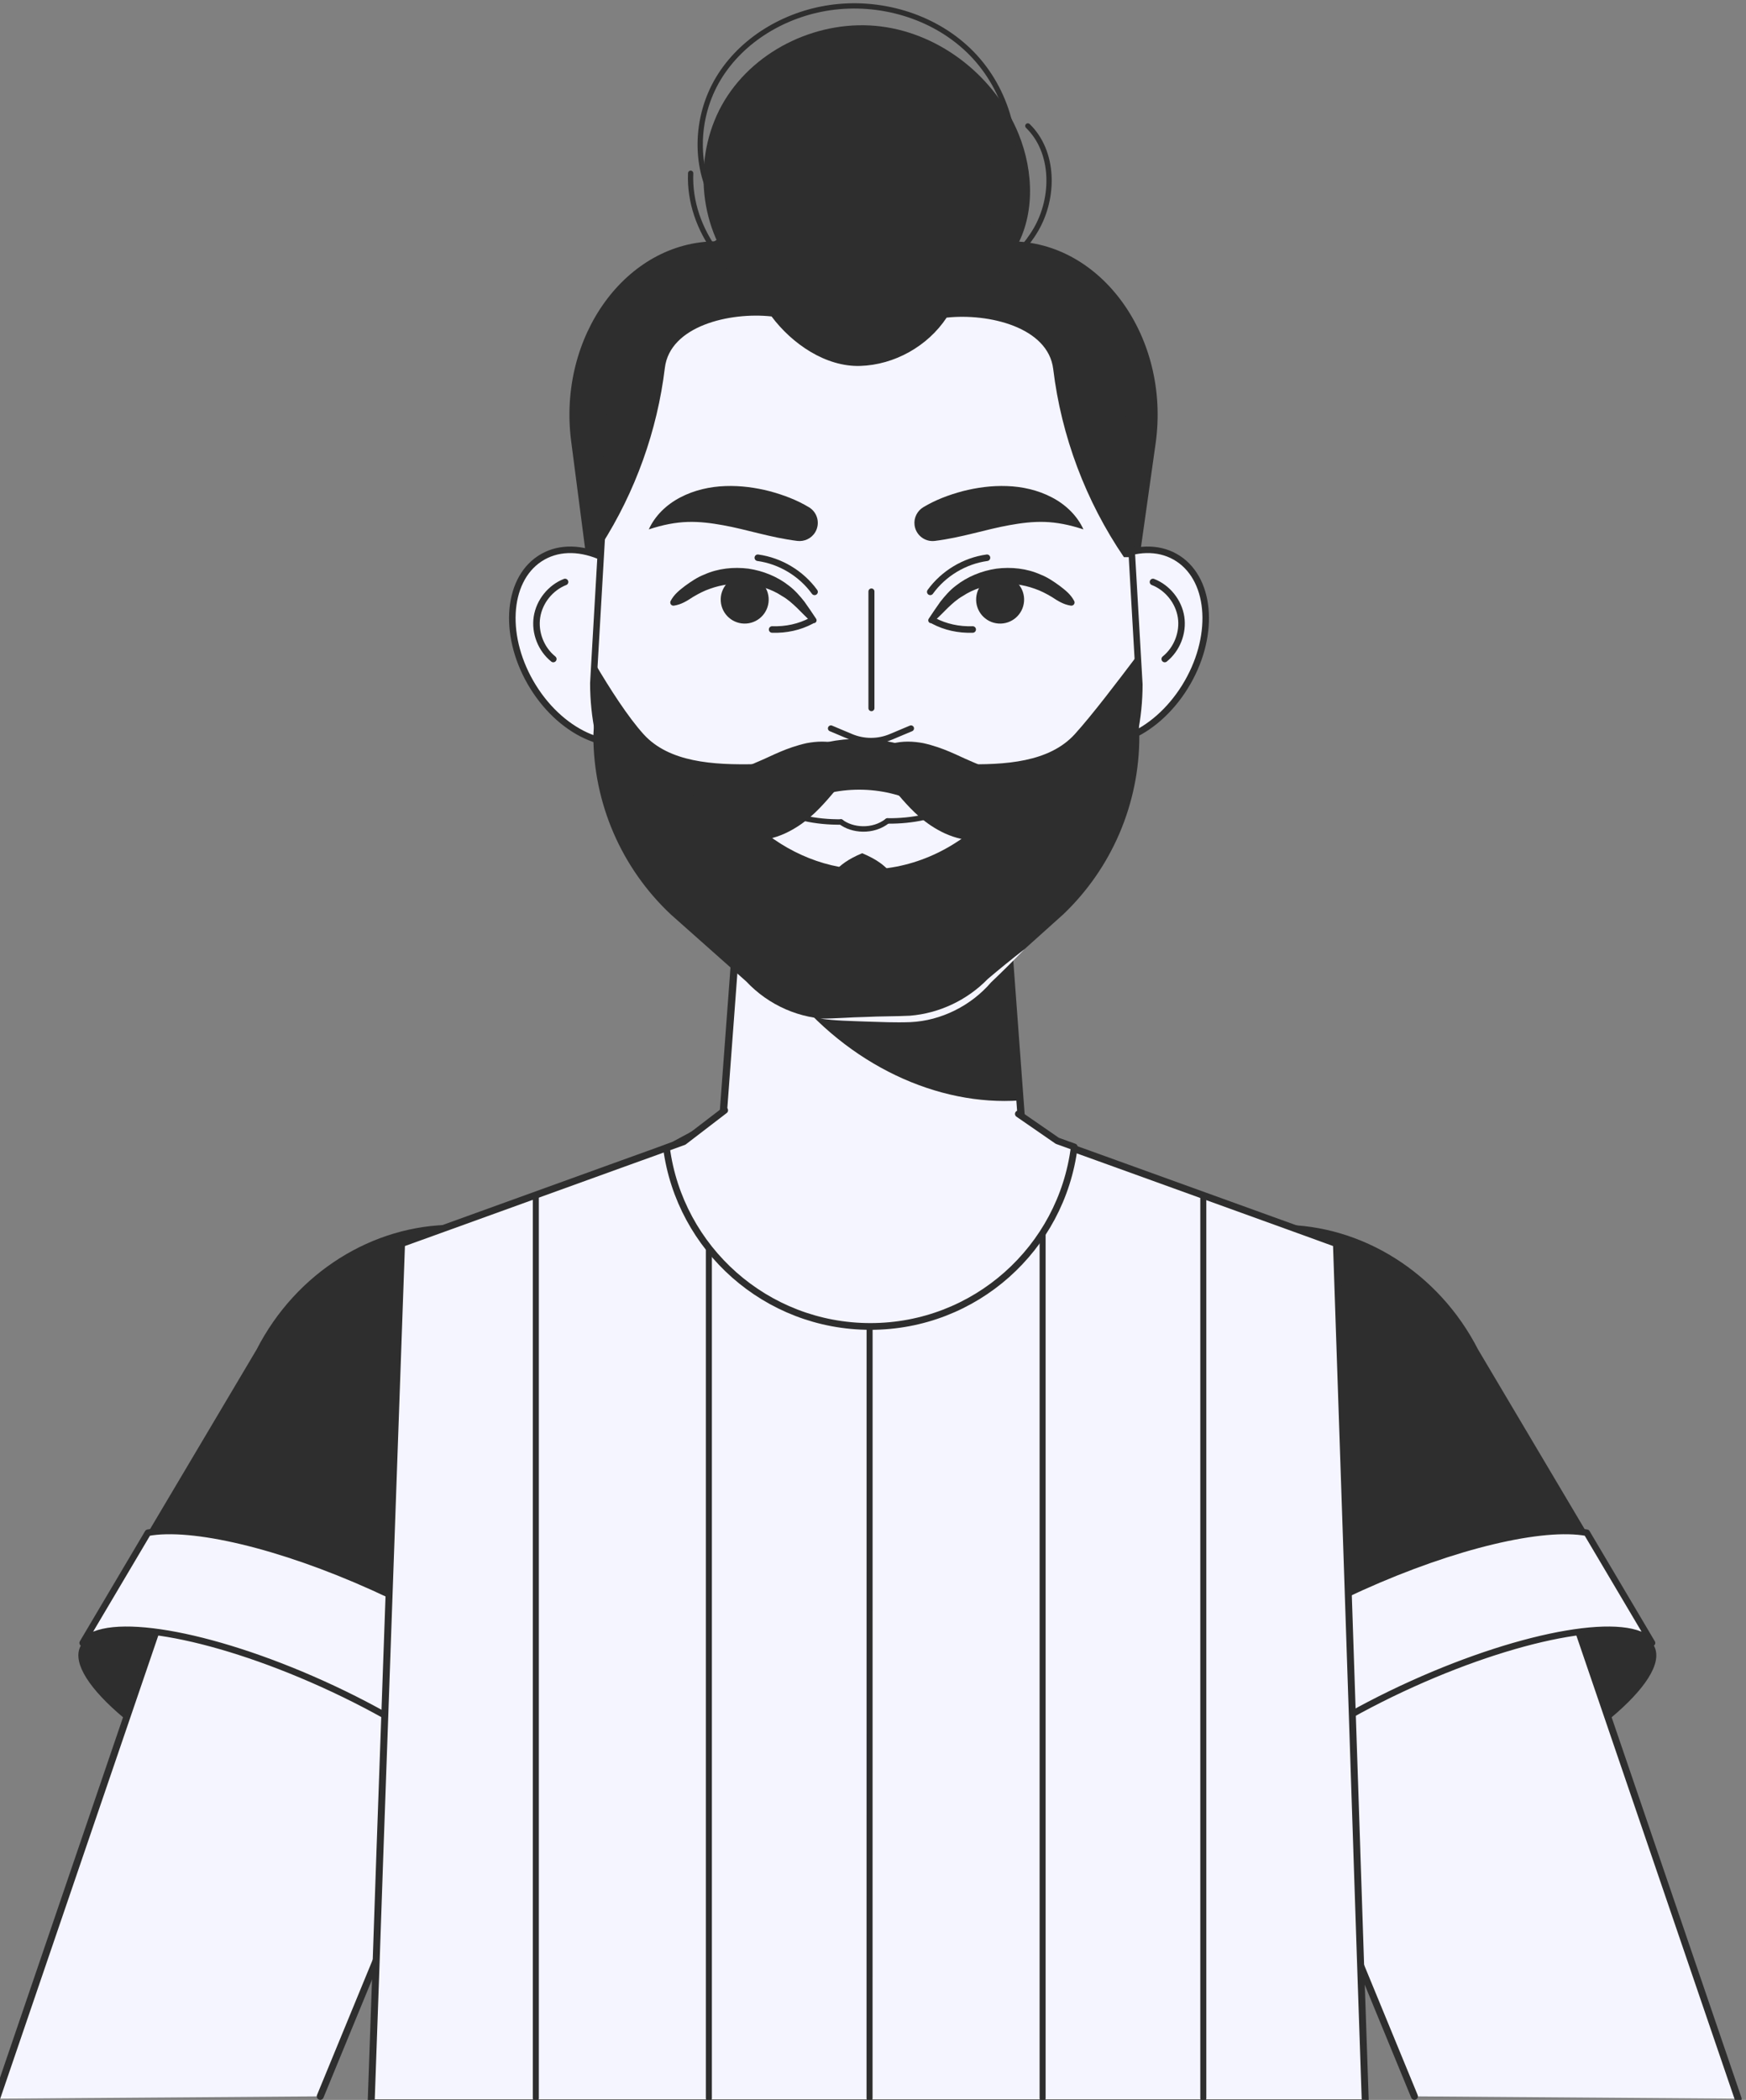 <?xml version="1.0" encoding="UTF-8" standalone="no"?>
<!-- Created with Inkscape (http://www.inkscape.org/) -->

<svg
   width="47.336mm"
   height="56.895mm"
   viewBox="0 0 47.336 56.895"
   version="1.1"
   id="svg1"
   xml:space="preserve"
   xmlns:inkscape="http://www.inkscape.org/namespaces/inkscape"
   xmlns:sodipodi="http://sodipodi.sourceforge.net/DTD/sodipodi-0.dtd"
   xmlns="http://www.w3.org/2000/svg"
   xmlns:svg="http://www.w3.org/2000/svg"><rect x="0" y="0" width="47.336" height="56.895" fill="#808080" stroke="none"/><sodipodi:namedview
     id="namedview1"
     pagecolor="#ffffff"
     bordercolor="#000000"
     borderopacity="0.25"
     inkscape:showpageshadow="2"
     inkscape:pageopacity="0.0"
     inkscape:pagecheckerboard="0"
     inkscape:deskcolor="#d1d1d1"
     inkscape:document-units="mm"><inkscape:page
       x="-8.6203236e-06"
       y="1.6814815e-07"
       width="47.336"
       height="56.895"
       id="page3"
       margin="0"
       bleed="0" /></sodipodi:namedview><defs
     id="defs1"><clipPath
       clipPathUnits="userSpaceOnUse"
       id="clipPath371"><path
         d="M 0,500 H 500 V 0 H 0 Z"
         transform="translate(-405.877,-376.052)"
         id="path371" /></clipPath><clipPath
       clipPathUnits="userSpaceOnUse"
       id="clipPath373"><path
         d="M 0,500 H 500 V 0 H 0 Z"
         transform="translate(-411.76,-388.078)"
         id="path373" /></clipPath><clipPath
       clipPathUnits="userSpaceOnUse"
       id="clipPath375"><path
         d="M 0,500 H 500 V 0 H 0 Z"
         transform="translate(-418.693,-389.92)"
         id="path375" /></clipPath><clipPath
       clipPathUnits="userSpaceOnUse"
       id="clipPath377"><path
         d="M 0,500 H 500 V 0 H 0 Z"
         transform="translate(-380.514,-388.078)"
         id="path377" /></clipPath><clipPath
       clipPathUnits="userSpaceOnUse"
       id="clipPath379"><path
         d="M 0,500 H 500 V 0 H 0 Z"
         transform="translate(-373.582,-389.92)"
         id="path379" /></clipPath><clipPath
       clipPathUnits="userSpaceOnUse"
       id="clipPath381"><path
         d="M 0,500 H 500 V 0 H 0 Z"
         transform="translate(-409.012,-343.201)"
         id="path381" /></clipPath><clipPath
       clipPathUnits="userSpaceOnUse"
       id="clipPath383"><path
         d="M 0,500 H 500 V 0 H 0 Z"
         transform="translate(-408.487,-350.164)"
         id="path383" /></clipPath><clipPath
       clipPathUnits="userSpaceOnUse"
       id="clipPath385"><path
         d="M 0,500 H 500 V 0 H 0 Z"
         transform="translate(-417.645,-382.07)"
         id="path385" /></clipPath><clipPath
       clipPathUnits="userSpaceOnUse"
       id="clipPath387"><path
         d="M 0,500 H 500 V 0 H 0 Z"
         transform="translate(-417.085,-391.822)"
         id="path387" /></clipPath><clipPath
       clipPathUnits="userSpaceOnUse"
       id="clipPath389"><path
         d="M 0,500 H 500 V 0 H 0 Z"
         transform="translate(-417.645,-382.07)"
         id="path389" /></clipPath><clipPath
       clipPathUnits="userSpaceOnUse"
       id="clipPath391"><path
         d="M 0,500 H 500 V 0 H 0 Z"
         transform="translate(-393.166,-356.441)"
         id="path391" /></clipPath><clipPath
       clipPathUnits="userSpaceOnUse"
       id="clipPath393"><path
         d="M 0,500 H 500 V 0 H 0 Z"
         transform="translate(-406.01,-371.921)"
         id="path393" /></clipPath><clipPath
       clipPathUnits="userSpaceOnUse"
       id="clipPath395"><path
         d="M 0,500 H 500 V 0 H 0 Z"
         transform="translate(-396.379,-369.12)"
         id="path395" /></clipPath><clipPath
       clipPathUnits="userSpaceOnUse"
       id="clipPath397"><path
         d="M 0,500 H 500 V 0 H 0 Z"
         transform="translate(-401.069,-395.653)"
         id="path397" /></clipPath><clipPath
       clipPathUnits="userSpaceOnUse"
       id="clipPath399"><path
         d="M 0,500 H 500 V 0 H 0 Z"
         transform="translate(-391.406,-393.068)"
         id="path399" /></clipPath><clipPath
       clipPathUnits="userSpaceOnUse"
       id="clipPath401"><path
         d="M 0,500 H 500 V 0 H 0 Z"
         transform="translate(-401.484,-387.098)"
         id="path401" /></clipPath><clipPath
       clipPathUnits="userSpaceOnUse"
       id="clipPath403"><path
         d="M 0,500 H 500 V 0 H 0 Z"
         transform="translate(-405.129,-388.702)"
         id="path403" /></clipPath><clipPath
       clipPathUnits="userSpaceOnUse"
       id="clipPath405"><path
         d="M 0,500 H 500 V 0 H 0 Z"
         transform="translate(-401.864,-386.939)"
         id="path405" /></clipPath><clipPath
       clipPathUnits="userSpaceOnUse"
       id="clipPath407"><path
         d="M 0,500 H 500 V 0 H 0 Z"
         transform="translate(-401.603,-389.161)"
         id="path407" /></clipPath><clipPath
       clipPathUnits="userSpaceOnUse"
       id="clipPath409"><path
         d="M 0,500 H 500 V 0 H 0 Z"
         transform="translate(-392.511,-386.819)"
         id="path409" /></clipPath><clipPath
       clipPathUnits="userSpaceOnUse"
       id="clipPath411"><path
         d="M 0,500 H 500 V 0 H 0 Z"
         transform="translate(-389.202,-388.702)"
         id="path411" /></clipPath><clipPath
       clipPathUnits="userSpaceOnUse"
       id="clipPath413"><path
         d="M 0,500 H 500 V 0 H 0 Z"
         transform="translate(-392.466,-386.939)"
         id="path413" /></clipPath><clipPath
       clipPathUnits="userSpaceOnUse"
       id="clipPath415"><path
         d="M 0,500 H 500 V 0 H 0 Z"
         transform="translate(-392.727,-389.161)"
         id="path415" /></clipPath><clipPath
       clipPathUnits="userSpaceOnUse"
       id="clipPath417"><path
         d="M 0,500 H 500 V 0 H 0 Z"
         transform="translate(-397.091,-380.242)"
         id="path417" /></clipPath><clipPath
       clipPathUnits="userSpaceOnUse"
       id="clipPath419"><path
         d="M 0,500 H 500 V 0 H 0 Z"
         transform="translate(-393.982,-378.692)"
         id="path419" /></clipPath><clipPath
       clipPathUnits="userSpaceOnUse"
       id="clipPath421"><path
         d="M 0,500 H 500 V 0 H 0 Z"
         transform="translate(-398.321,-371.596)"
         id="path421" /></clipPath><clipPath
       clipPathUnits="userSpaceOnUse"
       id="clipPath423"><path
         d="M 0,500 H 500 V 0 H 0 Z"
         transform="translate(-394.755,-371.515)"
         id="path423" /></clipPath><clipPath
       clipPathUnits="userSpaceOnUse"
       id="clipPath425"><path
         d="M 0,500 H 500 V 0 H 0 Z"
         transform="translate(-394.755,-371.515)"
         id="path425" /></clipPath><clipPath
       clipPathUnits="userSpaceOnUse"
       id="clipPath427"><path
         d="M 0,500 H 500 V 0 H 0 Z"
         transform="translate(-396.591,-375.904)"
         id="path427" /></clipPath><clipPath
       clipPathUnits="userSpaceOnUse"
       id="clipPath429"><path
         d="M 0,500 H 500 V 0 H 0 Z"
         transform="translate(-396.599,-375.904)"
         id="path429" /></clipPath><clipPath
       clipPathUnits="userSpaceOnUse"
       id="clipPath431"><path
         d="M 0,500 H 500 V 0 H 0 Z"
         transform="translate(-398.272,-410.383)"
         id="path431" /></clipPath><clipPath
       clipPathUnits="userSpaceOnUse"
       id="clipPath433"><path
         d="M 0,500 H 500 V 0 H 0 Z"
         transform="translate(-409.091,-424.889)"
         id="path433" /></clipPath><clipPath
       clipPathUnits="userSpaceOnUse"
       id="clipPath435"><path
         d="M 0,500 H 500 V 0 H 0 Z"
         transform="translate(-399.649,-412.829)"
         id="path435" /></clipPath><clipPath
       clipPathUnits="userSpaceOnUse"
       id="clipPath437"><path
         d="M 0,500 H 500 V 0 H 0 Z"
         transform="translate(-442.759,-296.189)"
         id="path437" /></clipPath><clipPath
       clipPathUnits="userSpaceOnUse"
       id="clipPath439"><path
         d="M 0,500 H 500 V 0 H 0 Z"
         transform="translate(-438.754,-273.796)"
         id="path439" /></clipPath><clipPath
       clipPathUnits="userSpaceOnUse"
       id="clipPath441"><path
         d="M 0,500 H 500 V 0 H 0 Z"
         transform="translate(-456.983,-308.564)"
         id="path441" /></clipPath><clipPath
       clipPathUnits="userSpaceOnUse"
       id="clipPath443"><path
         d="M 0,500 H 500 V 0 H 0 Z"
         transform="translate(-451.975,-317.017)"
         id="path443" /></clipPath><clipPath
       clipPathUnits="userSpaceOnUse"
       id="clipPath445"><path
         d="M 0,500 H 500 V 0 H 0 Z"
         transform="translate(-350.793,-296.189)"
         id="path445" /></clipPath><clipPath
       clipPathUnits="userSpaceOnUse"
       id="clipPath447"><path
         d="M 0,500 H 500 V 0 H 0 Z"
         transform="translate(-354.798,-273.796)"
         id="path447" /></clipPath><clipPath
       clipPathUnits="userSpaceOnUse"
       id="clipPath449"><path
         d="M 0,500 H 500 V 0 H 0 Z"
         transform="translate(-336.569,-308.564)"
         id="path449" /></clipPath><clipPath
       clipPathUnits="userSpaceOnUse"
       id="clipPath451"><path
         d="M 0,500 H 500 V 0 H 0 Z"
         transform="translate(-341.576,-317.017)"
         id="path451" /></clipPath><clipPath
       clipPathUnits="userSpaceOnUse"
       id="clipPath453"><path
         d="M 0,500 H 500 V 0 H 0 Z"
         transform="translate(-434.986,-273.293)"
         id="path453" /></clipPath><clipPath
       clipPathUnits="userSpaceOnUse"
       id="clipPath455"><path
         d="M 0,500 H 500 V 0 H 0 Z"
         transform="translate(-408.363,-349.13)"
         id="path455" /></clipPath><clipPath
       clipPathUnits="userSpaceOnUse"
       id="clipPath457"><path
         d="M 0,500 H 500 V 0 H 0 Z"
         transform="translate(-371.339,-342.863)"
         id="path457" /></clipPath><clipPath
       clipPathUnits="userSpaceOnUse"
       id="clipPath459"><path
         d="M 0,500 H 500 V 0 H 0 Z"
         transform="translate(-384.617,-338.7)"
         id="path459" /></clipPath><clipPath
       clipPathUnits="userSpaceOnUse"
       id="clipPath461"><path
         d="M 0,500 H 500 V 0 H 0 Z"
         transform="translate(-396.95,-332.714)"
         id="path461" /></clipPath><clipPath
       clipPathUnits="userSpaceOnUse"
       id="clipPath463"><path
         d="M 0,500 H 500 V 0 H 0 Z"
         transform="translate(-410.224,-339.854)"
         id="path463" /></clipPath><clipPath
       clipPathUnits="userSpaceOnUse"
       id="clipPath465"><path
         d="M 0,500 H 500 V 0 H 0 Z"
         transform="translate(-422.554,-342.863)"
         id="path465" /></clipPath></defs><g
     id="layer-MC1"
     inkscape:groupmode="layer"
     inkscape:label="OBJECTS"
     transform="matrix(0.265,0,0,0.265,120.993,-54.549)"><path
       id="path370"
       d="m 0,0 h -18.938 c -5.575,0 -10.315,4.8 -11.16,11.302 l -1.735,13.357 C -32.882,32.727 -27.591,40 -20.675,40 H 1.886 C 8.862,40 14.169,32.608 13.021,24.488 L 11.135,11.131 C 10.228,4.708 5.519,0 0,0"
       style="fill:#2e2e2e;fill-opacity:1;fill-rule:nonzero;stroke:none"
       transform="matrix(1.333,0,0,-1.333,-355.709,283.839)"
       clip-path="url(#clipPath371)" /><path
       id="path372"
       d="m 0,0 c -2.314,-3.717 -2.091,-8.121 0.5,-9.836 2.59,-1.715 6.566,-0.091 8.881,3.626 2.315,3.717 2.092,8.121 -0.499,9.836 C 6.291,5.341 2.314,3.717 0,0"
       style="fill:#f5f5ff;fill-opacity:1;fill-rule:nonzero;stroke:#2e2e2e;stroke-width:0.501;stroke-linecap:round;stroke-linejoin:round;stroke-miterlimit:10;stroke-dasharray:none;stroke-opacity:1"
       transform="matrix(1.333,0,0,-1.333,-347.864,267.804)"
       clip-path="url(#clipPath373)" /><path
       id="path374"
       d="M 0,0 C 1.122,-0.438 1.975,-1.504 2.156,-2.694 2.338,-3.885 1.842,-5.156 0.902,-5.909"
       style="fill:none;stroke:#2e2e2e;stroke-width:0.501;stroke-linecap:round;stroke-linejoin:round;stroke-miterlimit:10;stroke-dasharray:none;stroke-opacity:1"
       transform="matrix(1.333,0,0,-1.333,-338.621,265.348)"
       clip-path="url(#clipPath375)" /><path
       id="path376"
       d="m 0,0 c 2.314,-3.717 2.091,-8.121 -0.5,-9.836 -2.591,-1.715 -6.566,-0.091 -8.882,3.626 -2.314,3.717 -2.091,8.121 0.5,9.836 C -6.291,5.341 -2.314,3.717 0,0"
       style="fill:#f5f5ff;fill-opacity:1;fill-rule:nonzero;stroke:#2e2e2e;stroke-width:0.501;stroke-linecap:round;stroke-linejoin:round;stroke-miterlimit:10;stroke-dasharray:none;stroke-opacity:1"
       transform="matrix(1.333,0,0,-1.333,-389.526,267.804)"
       clip-path="url(#clipPath377)" /><path
       id="path378"
       d="m 0,0 c -1.122,-0.438 -1.975,-1.504 -2.156,-2.694 -0.183,-1.191 0.313,-2.462 1.254,-3.215"
       style="fill:none;stroke:#2e2e2e;stroke-width:0.501;stroke-linecap:round;stroke-linejoin:round;stroke-miterlimit:10;stroke-dasharray:none;stroke-opacity:1"
       transform="matrix(1.333,0,0,-1.333,-398.769,265.348)"
       clip-path="url(#clipPath379)" /><path
       id="path380"
       d="m 0,0 c 0.224,-6.718 -5.152,-12.273 -11.87,-12.273 -6.584,0 -11.882,5.343 -11.882,11.871 0,0.133 0,0.268 0.011,0.402 l 1.319,17.705 0.335,4.482 0.66,8.797 h 19.103 l 1.05,-13.905 0.749,-10.116 z"
       style="fill:#f5f5ff;fill-opacity:1;fill-rule:nonzero;stroke:#2e2e2e;stroke-width:0.559;stroke-linecap:round;stroke-linejoin:round;stroke-miterlimit:10;stroke-dasharray:none;stroke-opacity:1"
       transform="matrix(1.333,0,0,-1.333,-351.528,327.64)"
       clip-path="url(#clipPath381)" /><path
       id="path382"
       d="m 0,0 c -6.271,-0.447 -13.178,2.672 -17.917,8.73 -1.599,2.034 -2.817,4.236 -3.645,6.494 l 0.661,8.797 h 19.102 l 1.05,-13.905 z"
       style="fill:#2e2e2e;fill-opacity:1;fill-rule:nonzero;stroke:none"
       transform="matrix(1.333,0,0,-1.333,-352.229,318.356)"
       clip-path="url(#clipPath383)" /><path
       id="path384"
       d="m 0,0 c 0,-5.146 -2.103,-10.072 -5.827,-13.627 l -5.678,-5.096 c -1.722,-1.882 -4.154,-2.954 -6.708,-2.954 h -5.286 c -2.533,0 -4.937,1.052 -6.669,2.894 l -5.797,5.146 c -3.795,3.565 -5.937,8.531 -5.937,13.727 l 0.089,1.572 0.521,9.011 0.391,6.679 c 0,11.104 8.931,20.105 19.945,20.105 5.517,0 10.503,-2.253 14.107,-5.887 3.615,-3.635 5.848,-8.661 5.848,-14.218 l 0.44,-7.6 0.431,-7.499 z"
       style="fill:#f5f5ff;fill-opacity:1;fill-rule:nonzero;stroke:#2e2e2e;stroke-width:0.501;stroke-linecap:round;stroke-linejoin:round;stroke-miterlimit:10;stroke-dasharray:none;stroke-opacity:1"
       transform="matrix(1.333,0,0,-1.333,-340.018,275.815)"
       clip-path="url(#clipPath385)" /><path
       id="path386"
       d="m 0,0 h -0.621 c -2.924,4.285 -4.806,9.281 -5.427,14.428 -0.39,3.214 -4.956,4.295 -8.18,3.945 -1.452,-2.193 -4.005,-3.624 -6.638,-3.705 -2.634,-0.08 -5.217,1.682 -6.799,3.795 -3.214,0.35 -7.8,-0.731 -8.189,-3.945 -0.582,-4.816 -2.264,-9.502 -4.877,-13.597 l 0.39,6.679 c 0,11.103 8.932,20.105 19.945,20.105 5.517,0 10.503,-2.253 14.108,-5.888 C -2.674,18.183 -0.44,13.156 -0.44,7.6 Z"
       style="fill:#2e2e2e;fill-opacity:1;fill-rule:nonzero;stroke:none"
       transform="matrix(1.333,0,0,-1.333,-340.765,262.811)"
       clip-path="url(#clipPath387)" /><path
       id="path388"
       d="m 0,0 -0.13,2.253 c -1.562,-2.063 -3.474,-4.586 -4.826,-6.078 -1.953,-2.142 -5.307,-2.374 -8.651,-2.294 -0.872,0.02 -2.023,0.421 -3.184,0.952 -2.903,1.321 -6.508,1.321 -9.422,0 -1.151,-0.531 -2.323,-0.932 -3.194,-0.952 -3.344,-0.08 -6.698,0.152 -8.641,2.294 -1.181,1.302 -2.583,3.475 -3.765,5.487 L -41.902,0.09 c 0,-0.886 0.085,-1.762 0.207,-2.629 -0.039,0.065 -0.079,0.131 -0.118,0.196 l -0.089,-1.572 c 0,-5.196 2.142,-10.162 5.937,-13.727 l 5.797,-5.146 c 1.732,-1.842 4.136,-2.894 6.669,-2.894 h 5.286 c 2.554,0 4.986,1.072 6.708,2.954 l 5.678,5.096 C -2.103,-14.077 0,-9.151 0,-4.005 l -0.114,1.979 C -0.042,-1.356 0,-0.68 0,0"
       style="fill:#2e2e2e;fill-opacity:1;fill-rule:nonzero;stroke:none"
       transform="matrix(1.333,0,0,-1.333,-340.018,275.815)"
       clip-path="url(#clipPath389)" /><path
       id="path390"
       d="m 0,0 c 1.15,-0.009 2.3,0.104 3.451,0.122 1.144,0.059 2.32,0.04 3.436,0.097 2.235,0.182 4.374,1.187 5.955,2.804 l 0.01,0.011 0.002,0.002 c 0.923,0.781 1.861,1.546 2.82,2.288 C 14.834,4.45 13.973,3.6 13.096,2.766 l 0.012,0.012 C 11.582,0.997 9.289,-0.165 6.921,-0.274 5.736,-0.317 4.609,-0.264 3.451,-0.228 2.302,-0.18 1.146,-0.174 0,0"
       style="fill:#f5f5ff;fill-opacity:1;fill-rule:nonzero;stroke:none"
       transform="matrix(1.333,0,0,-1.333,-372.657,309.986)"
       clip-path="url(#clipPath391)" /><path
       id="path392"
       d="m 0,0 c -2.613,-2.665 -6.128,-4.156 -9.632,-4.042 -3.183,0.103 -6.298,1.537 -8.701,3.905 h 0.561 c 0.871,0.023 2.043,0.479 3.194,1.082 2.914,1.503 6.518,1.503 9.422,0 1.161,-0.603 2.312,-1.059 3.183,-1.082 C -1.312,-0.159 -0.65,-0.114 0,0"
       style="fill:#f5f5ff;fill-opacity:1;fill-rule:nonzero;stroke:none"
       transform="matrix(1.333,0,0,-1.333,-355.531,289.346)"
       clip-path="url(#clipPath393)" /><path
       id="path394"
       d="M 0,0 C 1.107,-0.461 1.682,-0.923 2.096,-1.384 2.489,-1.846 2.675,-2.307 2.675,-2.769 2.681,-3.23 2.496,-3.691 2.104,-4.153 1.69,-4.614 1.114,-5.076 0,-5.537 c -1.114,0.461 -1.69,0.923 -2.104,1.384 -0.392,0.462 -0.577,0.923 -0.571,1.384 -0.001,0.462 0.186,0.923 0.579,1.385 C -1.682,-0.923 -1.107,-0.461 0,0"
       style="fill:#2e2e2e;fill-opacity:1;fill-rule:nonzero;stroke:none"
       transform="matrix(1.333,0,0,-1.333,-368.373,293.081)"
       clip-path="url(#clipPath395)" /><path
       id="path396"
       d="M 0,0 C 0.931,0.559 1.949,0.943 3.022,1.23 4.097,1.506 5.237,1.664 6.414,1.622 7.585,1.584 8.803,1.315 9.871,0.753 10.94,0.199 11.823,-0.665 12.29,-1.701 11.21,-1.345 10.237,-1.158 9.309,-1.129 8.38,-1.099 7.492,-1.218 6.591,-1.38 4.785,-1.702 2.952,-2.329 0.888,-2.585 0.122,-2.681 -0.575,-2.138 -0.671,-1.372 -0.741,-0.807 -0.458,-0.276 0,0"
       style="fill:#2e2e2e;fill-opacity:1;fill-rule:nonzero;stroke:none"
       transform="matrix(1.333,0,0,-1.333,-362.119,257.704)"
       clip-path="url(#clipPath397)" /><path
       id="path398"
       d="m 0,0 c -2.063,0.257 -3.897,0.883 -5.702,1.205 -0.902,0.162 -1.79,0.281 -2.719,0.251 -0.929,-0.029 -1.9,-0.216 -2.98,-0.572 0.466,1.037 1.349,1.901 2.419,2.454 1.068,0.562 2.286,0.831 3.457,0.87 C -4.349,4.25 -3.208,4.091 -2.134,3.816 -1.062,3.528 -0.043,3.145 0.888,2.585 1.551,2.19 1.768,1.333 1.372,0.67 1.081,0.182 0.531,-0.063 0,0"
       style="fill:#2e2e2e;fill-opacity:1;fill-rule:nonzero;stroke:none"
       transform="matrix(1.333,0,0,-1.333,-375.004,261.151)"
       clip-path="url(#clipPath399)" /><path
       id="path400"
       d="M 0,0 C 0.288,0.446 0.593,0.875 0.897,1.311 1.243,1.747 1.615,2.18 2.068,2.524 2.959,3.23 4.059,3.675 5.194,3.844 6.332,3.987 7.525,3.865 8.579,3.393 9.117,3.186 9.599,2.856 10.054,2.525 10.471,2.204 10.893,1.887 11.167,1.363 11.229,1.243 11.184,1.095 11.063,1.033 11.016,1.008 10.964,1 10.914,1.007 10.329,1.093 9.891,1.385 9.449,1.673 9.028,1.923 8.604,2.146 8.148,2.301 7.248,2.627 6.286,2.746 5.332,2.667 4.386,2.566 3.433,2.287 2.619,1.747 2.192,1.507 1.824,1.176 1.465,0.833 1.091,0.463 0.723,0.082 0.334,-0.28 0.246,-0.363 0.106,-0.358 0.023,-0.27 -0.047,-0.194 -0.054,-0.083 0,0"
       style="fill:#2e2e2e;fill-opacity:1;fill-rule:nonzero;stroke:none"
       transform="matrix(1.333,0,0,-1.333,-361.566,269.11)"
       clip-path="url(#clipPath401)" /><path
       id="path402"
       d="M 0,0 C 0.072,1.014 0.954,1.777 1.969,1.704 2.982,1.631 3.746,0.75 3.673,-0.265 3.6,-1.279 2.718,-2.042 1.704,-1.969 0.689,-1.896 -0.073,-1.014 0,0"
       style="fill:#2e2e2e;fill-opacity:1;fill-rule:nonzero;stroke:none"
       transform="matrix(1.333,0,0,-1.333,-356.707,266.972)"
       clip-path="url(#clipPath403)" /><path
       id="path404"
       d="M 0,0 C 0.892,-0.473 1.926,-0.701 2.997,-0.663"
       style="fill:none;stroke:#2e2e2e;stroke-width:0.501;stroke-linecap:round;stroke-linejoin:round;stroke-miterlimit:10;stroke-dasharray:none;stroke-opacity:1"
       transform="matrix(1.333,0,0,-1.333,-361.06,269.322)"
       clip-path="url(#clipPath405)" /><path
       id="path406"
       d="M 0,0 C 1.02,1.411 2.631,2.38 4.355,2.617"
       style="fill:none;stroke:#2e2e2e;stroke-width:0.501;stroke-linecap:round;stroke-linejoin:round;stroke-miterlimit:10;stroke-dasharray:none;stroke-opacity:1"
       transform="matrix(1.333,0,0,-1.333,-361.407,266.359)"
       clip-path="url(#clipPath407)" /><path
       id="path408"
       d="M 0,0 C -0.388,0.361 -0.756,0.743 -1.131,1.113 -1.49,1.456 -1.857,1.787 -2.285,2.027 -3.099,2.567 -4.051,2.846 -4.997,2.947 -5.951,3.025 -6.913,2.907 -7.813,2.581 -8.269,2.425 -8.693,2.203 -9.114,1.953 -9.557,1.665 -9.995,1.373 -10.58,1.287 c -0.134,-0.019 -0.258,0.073 -0.277,0.207 -0.008,0.053 0.002,0.105 0.025,0.149 0.274,0.524 0.695,0.84 1.113,1.162 0.455,0.331 0.937,0.66 1.474,0.868 1.054,0.472 2.247,0.594 3.386,0.451 C -3.724,3.955 -2.624,3.51 -1.734,2.804 -1.281,2.459 -0.908,2.027 -0.562,1.591 -0.258,1.155 0.047,0.726 0.335,0.28 0.401,0.178 0.372,0.042 0.27,-0.024 0.184,-0.08 0.072,-0.067 0,0"
       style="fill:#2e2e2e;fill-opacity:1;fill-rule:nonzero;stroke:none"
       transform="matrix(1.333,0,0,-1.333,-373.53,269.483)"
       clip-path="url(#clipPath409)" /><path
       id="path410"
       d="M 0,0 C -0.073,1.014 -0.955,1.777 -1.969,1.704 -2.983,1.631 -3.746,0.75 -3.673,-0.265 -3.6,-1.279 -2.719,-2.042 -1.704,-1.969 -0.689,-1.896 0.073,-1.014 0,0"
       style="fill:#2e2e2e;fill-opacity:1;fill-rule:nonzero;stroke:none"
       transform="matrix(1.333,0,0,-1.333,-377.942,266.972)"
       clip-path="url(#clipPath411)" /><path
       id="path412"
       d="M 0,0 C -0.893,-0.473 -1.926,-0.701 -2.997,-0.663"
       style="fill:none;stroke:#2e2e2e;stroke-width:0.501;stroke-linecap:round;stroke-linejoin:round;stroke-miterlimit:10;stroke-dasharray:none;stroke-opacity:1"
       transform="matrix(1.333,0,0,-1.333,-373.59,269.322)"
       clip-path="url(#clipPath413)" /><path
       id="path414"
       d="M 0,0 C -1.02,1.411 -2.632,2.38 -4.356,2.617"
       style="fill:none;stroke:#2e2e2e;stroke-width:0.501;stroke-linecap:round;stroke-linejoin:round;stroke-miterlimit:10;stroke-dasharray:none;stroke-opacity:1"
       transform="matrix(1.333,0,0,-1.333,-373.242,266.359)"
       clip-path="url(#clipPath415)" /><path
       id="path416"
       d="M 0,0 V 8.951"
       style="fill:none;stroke:#2e2e2e;stroke-width:0.462;stroke-linecap:round;stroke-linejoin:round;stroke-miterlimit:10;stroke-dasharray:none;stroke-opacity:1"
       transform="matrix(1.333,0,0,-1.333,-367.424,278.251)"
       clip-path="url(#clipPath417)" /><path
       id="path418"
       d="m 0,0 1.536,-0.646 h 10e-4 c 0.984,-0.415 2.088,-0.415 3.073,0 L 6.146,0"
       style="fill:none;stroke:#2e2e2e;stroke-width:0.462;stroke-linecap:round;stroke-linejoin:round;stroke-miterlimit:10;stroke-dasharray:none;stroke-opacity:1"
       transform="matrix(1.333,0,0,-1.333,-371.569,280.319)"
       clip-path="url(#clipPath419)" /><path
       id="path420"
       d="M 0,0 C 1.875,-0.02 3.837,0.346 5.444,1.31"
       style="fill:none;stroke:#2e2e2e;stroke-width:0.418;stroke-linecap:round;stroke-linejoin:round;stroke-miterlimit:10;stroke-dasharray:none;stroke-opacity:1"
       transform="matrix(1.333,0,0,-1.333,-365.784,289.78)"
       clip-path="url(#clipPath421)" /><path
       id="path422"
       d="M 0,0 C -1.875,-0.02 -3.837,0.345 -5.444,1.31"
       style="fill:none;stroke:#2e2e2e;stroke-width:0.418;stroke-linecap:round;stroke-linejoin:round;stroke-miterlimit:10;stroke-dasharray:none;stroke-opacity:1"
       transform="matrix(1.333,0,0,-1.333,-370.539,289.887)"
       clip-path="url(#clipPath423)" /><path
       id="path424"
       d="M 0,0 C 0.846,-0.646 2.435,-0.808 3.566,0.081"
       style="fill:none;stroke:#2e2e2e;stroke-width:0.418;stroke-linecap:round;stroke-linejoin:round;stroke-miterlimit:10;stroke-dasharray:none;stroke-opacity:1"
       transform="matrix(1.333,0,0,-1.333,-370.539,289.887)"
       clip-path="url(#clipPath425)" /><path
       id="path426"
       d="M 0,0 C 0.413,0.866 1.24,1.389 2.062,1.616 2.895,1.843 3.729,1.799 4.485,1.657 6.042,1.309 7.157,0.684 7.983,0.337 l 0.978,-0.423 c 0.256,-0.116 0.522,-0.215 0.965,-0.237 0.879,-0.068 2.172,0.376 3.815,0.528 -0.16,-1.901 -0.736,-3.543 -2.174,-4.841 C 10.863,-5.272 9.864,-5.708 8.856,-5.783 7.847,-5.871 6.915,-5.616 6.15,-5.271 4.607,-4.562 3.615,-3.5 2.86,-2.648 2.464,-2.193 2.095,-1.744 1.678,-1.287 1.254,-0.823 0.783,-0.376 0,0"
       style="fill:#2e2e2e;fill-opacity:1;fill-rule:nonzero;stroke:none"
       transform="matrix(1.333,0,0,-1.333,-368.091,284.036)"
       clip-path="url(#clipPath427)" /><path
       id="path428"
       d="M 0,0 C -0.783,-0.376 -1.254,-0.823 -1.678,-1.287 -2.095,-1.744 -2.464,-2.193 -2.86,-2.648 -3.615,-3.5 -4.607,-4.562 -6.15,-5.271 c -0.765,-0.345 -1.697,-0.6 -2.706,-0.512 -1.008,0.075 -2.007,0.511 -2.711,1.147 -1.438,1.298 -2.015,2.94 -2.174,4.841 1.642,-0.152 2.935,-0.596 3.815,-0.528 0.443,0.022 0.708,0.121 0.965,0.237 l 0.978,0.423 c 0.826,0.347 1.941,0.972 3.498,1.32 0.756,0.142 1.59,0.186 2.423,-0.041 C -1.24,1.389 -0.413,0.866 0,0"
       style="fill:#2e2e2e;fill-opacity:1;fill-rule:nonzero;stroke:none"
       transform="matrix(1.333,0,0,-1.333,-368.079,284.036)"
       clip-path="url(#clipPath429)" /><path
       id="path430"
       d="m 0,0 c 3.713,0.428 7.69,1.675 9.704,4.822 1.696,2.651 1.593,6.159 0.407,9.074 -1.763,4.335 -5.913,7.657 -10.555,8.246 -4.643,0.588 -9.575,-1.673 -12.006,-5.672 -2.431,-3.999 -2.117,-9.534 0.887,-13.123 3.003,-3.589 8.533,-4.849 12.722,-2.764"
       style="fill:#2e2e2e;fill-opacity:1;fill-rule:nonzero;stroke:none"
       transform="matrix(1.333,0,0,-1.333,-365.849,238.065)"
       clip-path="url(#clipPath431)" /><path
       id="path432"
       d="m 0,0 c 2.045,-1.983 2.06,-5.476 0.624,-7.947 -1.435,-2.472 -3.997,-4.063 -6.628,-5.121 -4.044,-1.626 -8.675,-2.194 -12.735,-0.611 -4.06,1.583 -7.32,5.647 -7.14,10.051"
       style="fill:none;stroke:#2e2e2e;stroke-width:0.405;stroke-linecap:round;stroke-linejoin:round;stroke-miterlimit:10;stroke-dasharray:none;stroke-opacity:1"
       transform="matrix(1.333,0,0,-1.333,-351.423,218.722)"
       clip-path="url(#clipPath433)" /><path
       id="path434"
       d="m 0,0 c 3.817,0.485 7.106,3.572 8.052,7.303 0.946,3.73 -0.381,7.89 -3.156,10.557 -2.775,2.667 -6.852,3.833 -10.66,3.275 -3.446,-0.505 -6.736,-2.441 -8.537,-5.423 -1.801,-2.982 -1.928,-6.997 -0.012,-9.906 1.917,-2.909 5.916,-4.373 9.148,-3.077"
       style="fill:none;stroke:#2e2e2e;stroke-width:0.405;stroke-linecap:round;stroke-linejoin:round;stroke-miterlimit:10;stroke-dasharray:none;stroke-opacity:1"
       transform="matrix(1.333,0,0,-1.333,-364.013,234.803)"
       clip-path="url(#clipPath435)" /><path
       id="path436"
       d="m 0,0 c -9.117,-4.114 -17.44,-5.382 -18.591,-2.832 -1.15,2.549 5.308,7.951 14.425,12.065 9.116,4.114 17.44,5.382 18.591,2.832 C 15.575,9.516 9.117,4.114 0,0"
       style="fill:#2e2e2e;fill-opacity:1;fill-rule:nonzero;stroke:none"
       transform="matrix(1.333,0,0,-1.333,-306.532,390.322)"
       clip-path="url(#clipPath437)" /><path
       id="path438"
       d="m 0,0 -4.269,10.368 -3.416,8.307 -2.88,7.008 -6.33,15.38 c -3.333,8.092 -0.056,17.057 7.13,19.519 1.255,0.429 2.541,0.623 3.815,0.614 0.117,-10e-4 0.235,-0.002 0.352,-0.014 C -0.024,60.981 5.36,56.843 7.518,50.525 l 5.123,-14.975 2.294,-6.715 9.91,-29.017"
       style="fill:#f5f5ff;fill-opacity:1;fill-rule:nonzero;stroke:#2e2e2e;stroke-width:0.535;stroke-linecap:round;stroke-linejoin:round;stroke-miterlimit:10;stroke-dasharray:none;stroke-opacity:1"
       transform="matrix(1.333,0,0,-1.333,-311.873,420.18)"
       clip-path="url(#clipPath439)" /><path
       id="path440"
       d="m 0,0 c -1.68,2.129 -9.673,0.792 -18.383,-3.135 -9.127,-4.119 -15.59,-9.523 -14.423,-12.08 0.021,-0.054 0.053,-0.097 0.096,-0.15 l -0.096,-0.043 -4.077,9.544 c 1.82,2.911 7.394,6.902 14.541,10.123 7.234,3.263 13.986,4.815 17.334,4.194 z"
       style="fill:#f5f5ff;fill-opacity:1;fill-rule:nonzero;stroke:#2e2e2e;stroke-width:0.501;stroke-linecap:round;stroke-linejoin:round;stroke-miterlimit:10;stroke-dasharray:none;stroke-opacity:1"
       transform="matrix(1.333,0,0,-1.333,-287.567,373.823)"
       clip-path="url(#clipPath441)" /><path
       id="path442"
       d="m 0,0 c -3.349,0.621 -10.101,-0.931 -17.334,-4.194 -7.147,-3.221 -12.722,-7.212 -14.541,-10.123 l -6.003,14.071 c -3.948,9.266 0.321,19.838 9.299,22.973 1.701,0.599 3.434,0.888 5.157,0.888 6.152,0 12.048,-3.649 15.076,-9.555 z"
       style="fill:#2e2e2e;fill-opacity:1;fill-rule:nonzero;stroke:none"
       transform="matrix(1.333,0,0,-1.333,-294.244,362.552)"
       clip-path="url(#clipPath443)" /><path
       id="path444"
       d="m 0,0 c 9.117,-4.114 17.44,-5.382 18.591,-2.832 1.15,2.549 -5.308,7.951 -14.425,12.065 -9.117,4.114 -17.44,5.382 -18.591,2.832 C -15.575,9.516 -9.117,4.114 0,0"
       style="fill:#2e2e2e;fill-opacity:1;fill-rule:nonzero;stroke:none"
       transform="matrix(1.333,0,0,-1.333,-429.155,390.322)"
       clip-path="url(#clipPath445)" /><path
       id="path446"
       d="m 0,0 4.269,10.368 3.417,8.307 2.88,7.008 6.33,15.38 C 20.228,49.155 16.952,58.12 9.765,60.582 8.51,61.011 7.225,61.205 5.951,61.196 5.833,61.195 5.716,61.194 5.598,61.182 0.024,60.981 -5.359,56.843 -7.518,50.525 l -5.123,-14.975 -2.294,-6.715 -9.91,-29.017"
       style="fill:#f5f5ff;fill-opacity:1;fill-rule:nonzero;stroke:#2e2e2e;stroke-width:0.535;stroke-linecap:round;stroke-linejoin:round;stroke-miterlimit:10;stroke-dasharray:none;stroke-opacity:1"
       transform="matrix(1.333,0,0,-1.333,-423.815,420.18)"
       clip-path="url(#clipPath447)" /><path
       id="path448"
       d="m 0,0 c 1.68,2.129 9.672,0.792 18.382,-3.135 9.127,-4.119 15.59,-9.523 14.424,-12.08 -0.022,-0.054 -0.054,-0.097 -0.097,-0.15 l 0.097,-0.043 4.077,9.544 C 35.063,-2.953 29.488,1.038 22.341,4.259 15.108,7.522 8.356,9.074 5.007,8.453 Z"
       style="fill:#f5f5ff;fill-opacity:1;fill-rule:nonzero;stroke:#2e2e2e;stroke-width:0.501;stroke-linecap:round;stroke-linejoin:round;stroke-miterlimit:10;stroke-dasharray:none;stroke-opacity:1"
       transform="matrix(1.333,0,0,-1.333,-448.119,373.823)"
       clip-path="url(#clipPath449)" /><path
       id="path450"
       d="m 0,0 c 3.35,0.621 10.102,-0.931 17.334,-4.194 7.147,-3.221 12.723,-7.212 14.542,-10.123 l 6.002,14.071 c 3.948,9.266 -0.32,19.838 -9.298,22.973 -1.701,0.599 -3.434,0.888 -5.157,0.888 -6.152,0 -12.049,-3.649 -15.076,-9.555 z"
       style="fill:#2e2e2e;fill-opacity:1;fill-rule:nonzero;stroke:none"
       transform="matrix(1.333,0,0,-1.333,-441.444,362.552)"
       clip-path="url(#clipPath451)" /><path
       id="path452"
       d="m 0,0 h -76.301 l 0.396,11.182 0.278,8.068 0.353,9.908 1.134,31.993 0.171,4.761 2.461,0.888 14.306,5.169 2.761,0.994 1.37,0.503 3.573,1.923 h 1.081 20.651 0.428 l 4.013,-1.847 1.358,-0.493 2.761,-0.995 14.724,-5.318 2.267,-0.824 0.161,-4.772 0.61,-18.019 0.46,-13.771 0.332,-9.961 v -0.054 l 0.299,-8.999 z"
       style="fill:#f5f5ff;fill-opacity:1;fill-rule:nonzero;stroke:#2e2e2e;stroke-width:0.535;stroke-linecap:round;stroke-linejoin:round;stroke-miterlimit:10;stroke-dasharray:none;stroke-opacity:1"
       transform="matrix(1.333,0,0,-1.333,-316.897,420.85)"
       clip-path="url(#clipPath453)" /><path
       id="path454"
       d="m 0,0 2.989,-2.063 1.303,-0.469 c -0.975,-7.772 -7.607,-13.77 -15.648,-13.77 -8.006,0 -14.627,5.963 -15.649,13.688 l 1.326,0.481 3.141,2.407"
       style="fill:#f5f5ff;fill-opacity:1;fill-rule:nonzero;stroke:#2e2e2e;stroke-width:0.516;stroke-linecap:round;stroke-linejoin:round;stroke-miterlimit:10;stroke-dasharray:none;stroke-opacity:1"
       transform="matrix(1.333,0,0,-1.333,-352.394,319.734)"
       clip-path="url(#clipPath455)" /><path
       id="path456"
       d="M 0,0 V -69.236"
       style="fill:none;stroke:#2e2e2e;stroke-width:0.462;stroke-linecap:round;stroke-linejoin:round;stroke-miterlimit:10;stroke-dasharray:none;stroke-opacity:1"
       transform="matrix(1.333,0,0,-1.333,-401.76,328.091)"
       clip-path="url(#clipPath457)" /><path
       id="path458"
       d="M 0,0 V -65.073"
       style="fill:none;stroke:#2e2e2e;stroke-width:0.462;stroke-linecap:round;stroke-linejoin:round;stroke-miterlimit:10;stroke-dasharray:none;stroke-opacity:1"
       transform="matrix(1.333,0,0,-1.333,-384.056,333.641)"
       clip-path="url(#clipPath459)" /><path
       id="path460"
       d="M 0,0 -0.004,-59.087"
       style="fill:none;stroke:#2e2e2e;stroke-width:0.462;stroke-linecap:round;stroke-linejoin:round;stroke-miterlimit:10;stroke-dasharray:none;stroke-opacity:1"
       transform="matrix(1.333,0,0,-1.333,-367.612,341.623)"
       clip-path="url(#clipPath461)" /><path
       id="path462"
       d="M 0,0 V -66.228"
       style="fill:none;stroke:#2e2e2e;stroke-width:0.462;stroke-linecap:round;stroke-linejoin:round;stroke-miterlimit:10;stroke-dasharray:none;stroke-opacity:1"
       transform="matrix(1.333,0,0,-1.333,-349.912,332.102)"
       clip-path="url(#clipPath463)" /><path
       id="path464"
       d="M 0,0 V -69.236"
       style="fill:none;stroke:#2e2e2e;stroke-width:0.462;stroke-linecap:round;stroke-linejoin:round;stroke-miterlimit:10;stroke-dasharray:none;stroke-opacity:1"
       transform="matrix(1.333,0,0,-1.333,-333.472,328.091)"
       clip-path="url(#clipPath465)" /></g></svg>
